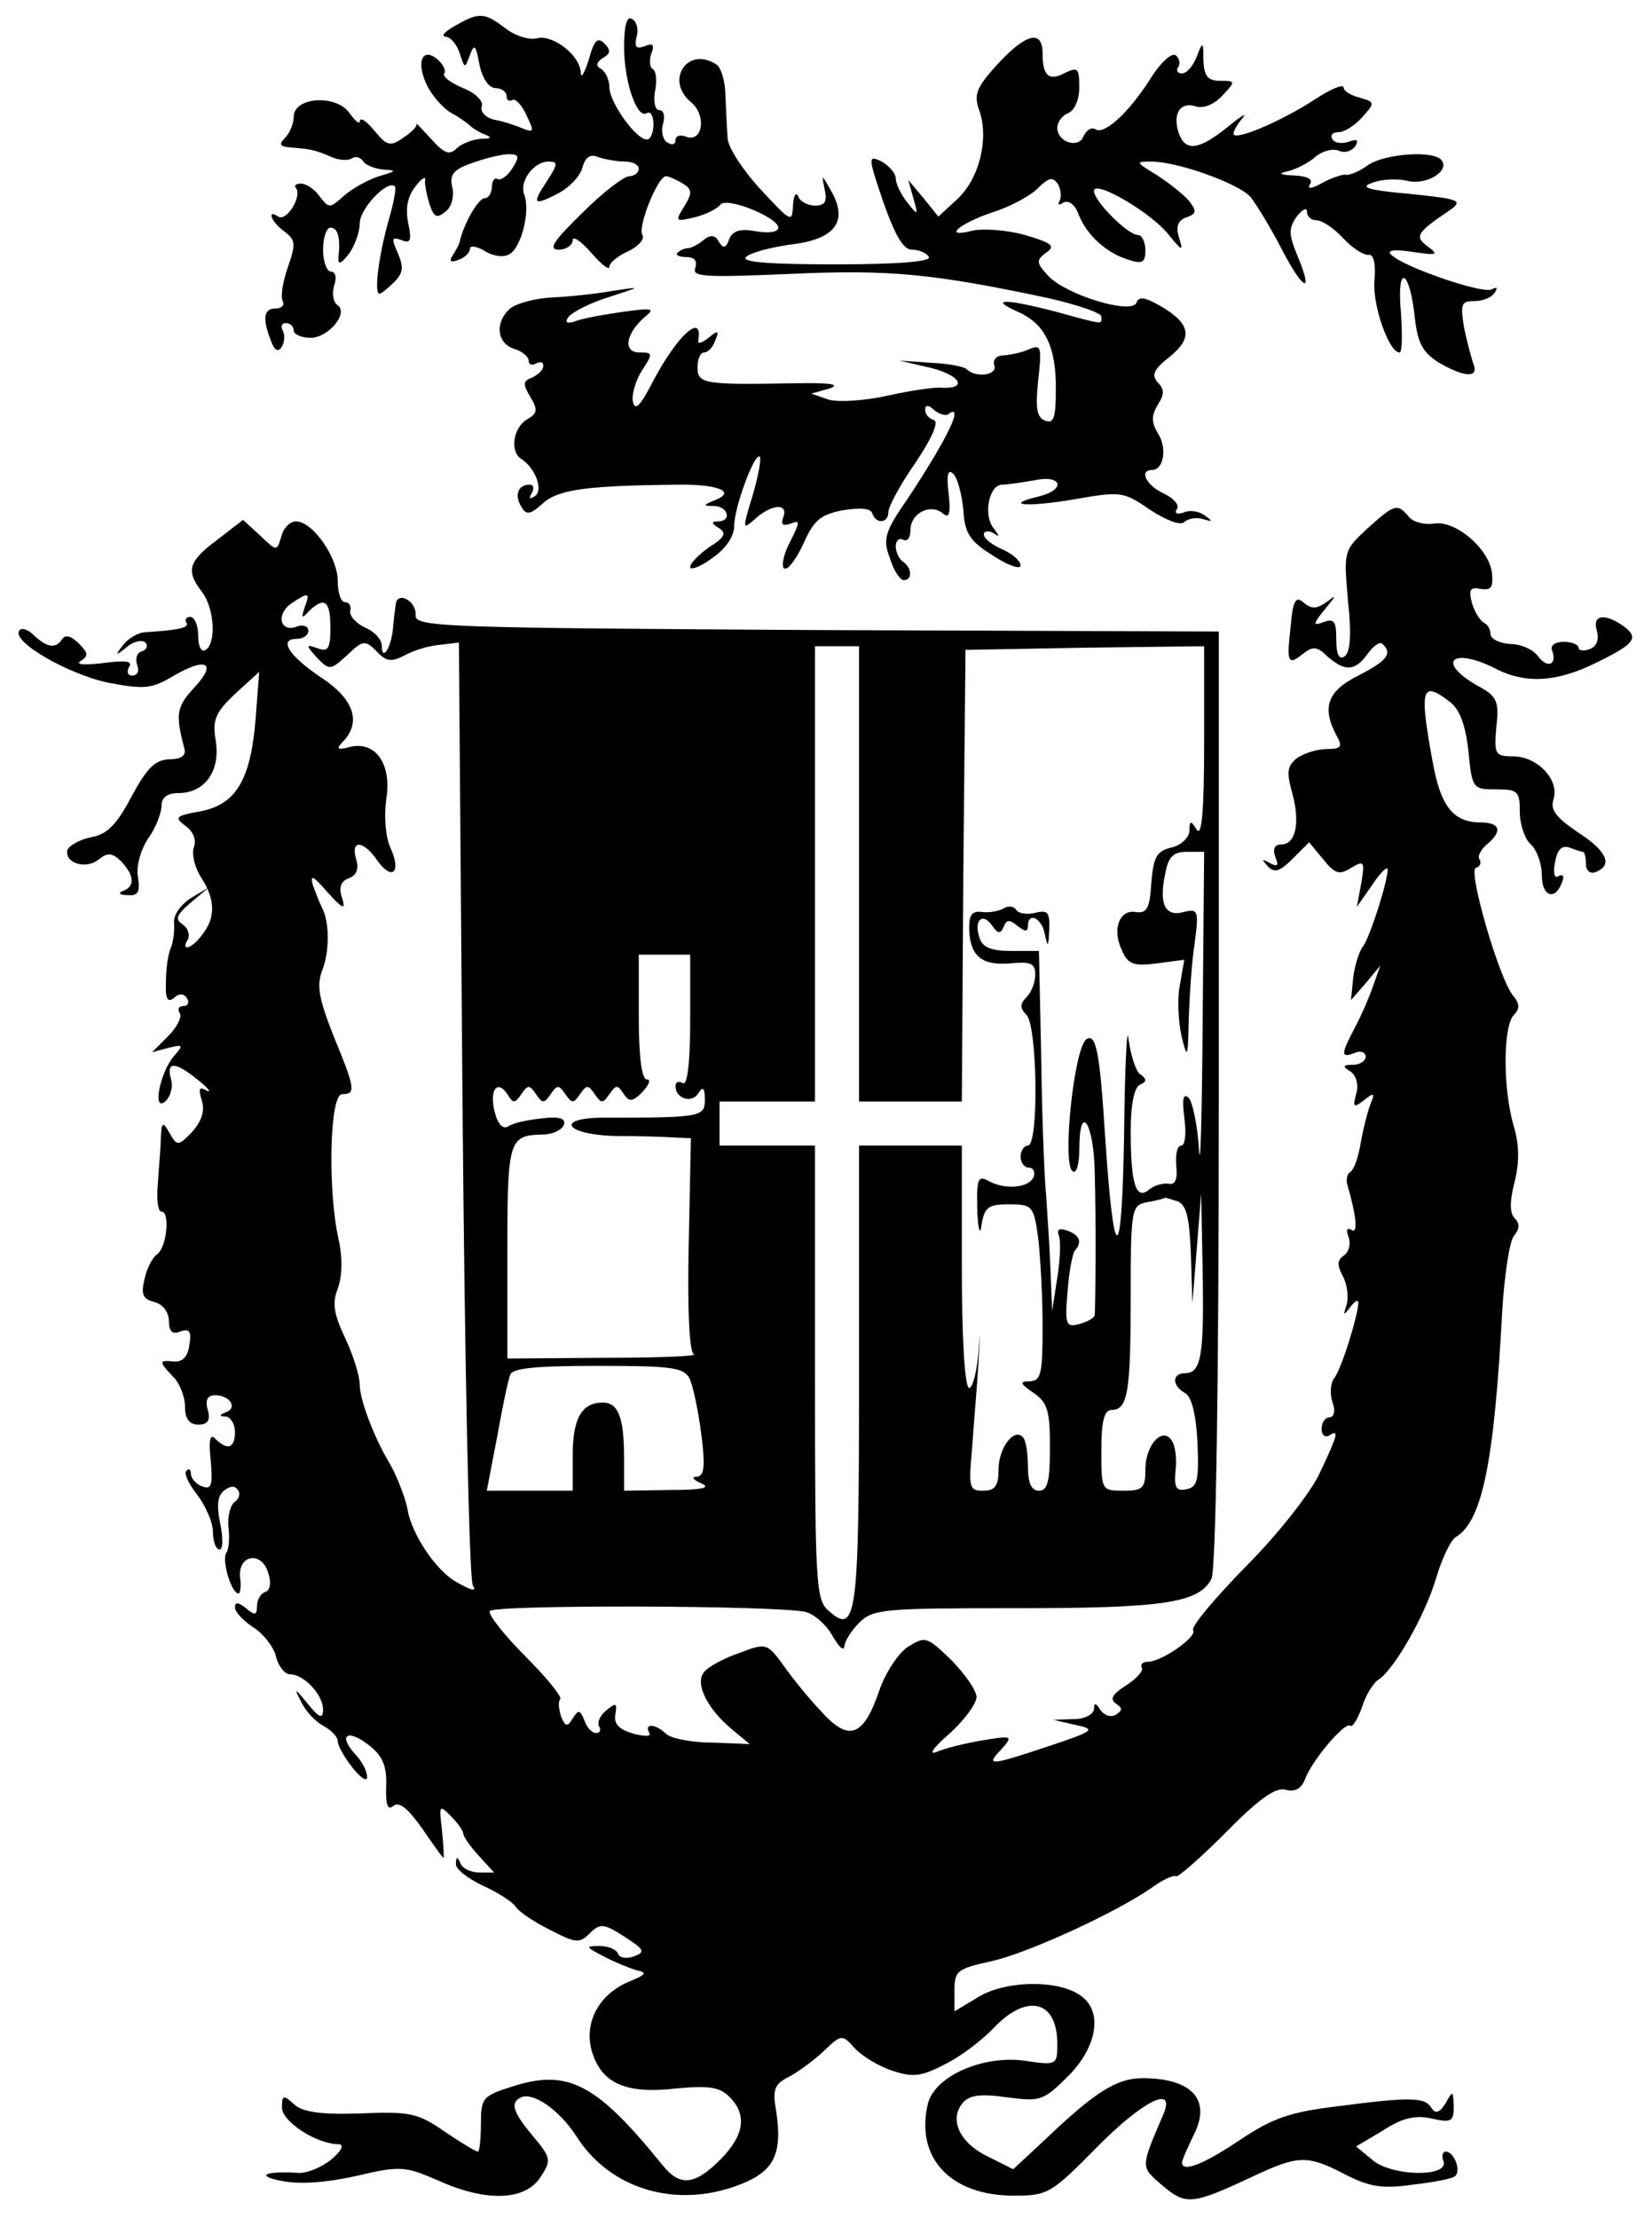 <?xml version="1.0" standalone="no"?>
<!DOCTYPE svg PUBLIC "-//W3C//DTD SVG 20010904//EN"
 "http://www.w3.org/TR/2001/REC-SVG-20010904/DTD/svg10.dtd">
<svg version="1.0" xmlns="http://www.w3.org/2000/svg"
 width="225pt" height="302pt" viewBox="0 0 225 302"
 preserveAspectRatio="xMidYMid meet">
<g transform="translate(0,302) scale(0.1,-0.1)"
fill="#000000" stroke="none">
<path d="M620 2985 c-14 -8 -20 -14 -13 -15 6 0 15 -10 19 -22 7 -22 7 -22 14
-3 6 16 8 14 13 -13 4 -19 13 -32 22 -32 8 0 15 -5 15 -11 0 -5 3 -8 8 -5 4 2
13 -7 19 -21 11 -22 10 -24 -5 -18 -9 4 -27 10 -39 12 -12 3 -19 11 -17 18 3
7 -8 18 -25 25 -17 7 -29 16 -26 20 3 4 -2 13 -9 19 -21 18 -30 -4 -14 -36 7
-14 22 -31 33 -37 11 -6 22 -14 25 -17 3 -3 12 -9 20 -12 11 -4 9 -6 -5 -6
-12 -1 -27 -7 -33 -13 -10 -10 -17 -7 -35 13 -12 13 -21 23 -20 20 2 -2 -6
-11 -17 -18 -18 -13 -23 -12 -40 9 -11 13 -19 19 -20 13 0 -5 -6 0 -14 11 -18
26 -76 22 -76 -5 0 -9 -5 -22 -12 -29 -9 -9 -7 -12 10 -13 25 -2 31 -3 54 -13
9 -4 21 -5 27 -2 5 4 12 2 16 -4 3 -5 16 -10 28 -11 18 -1 17 -2 -7 -9 -15 -5
-37 -17 -48 -27 -19 -17 -20 -17 -33 0 -6 9 -18 17 -25 17 -7 0 -10 -3 -7 -6
9 -10 -12 -46 -24 -39 -16 11 -10 -7 8 -20 16 -12 16 -17 5 -49 -7 -20 -10
-40 -7 -46 3 -5 -1 -10 -9 -10 -17 0 -19 -13 -7 -44 5 -14 10 -16 15 -8 4 7 4
17 1 22 -3 6 -1 10 4 10 6 0 11 -4 11 -10 0 -5 10 -10 23 -10 25 0 53 35 36
45 -5 4 -7 15 -4 26 4 11 2 19 -4 19 -6 0 -11 14 -11 30 0 17 5 30 10 30 10 0
14 -13 11 -40 -1 -11 3 -10 14 4 8 11 15 30 15 42 0 20 38 60 48 50 2 -2 -2
-24 -9 -47 -13 -47 -20 -99 -12 -99 2 0 11 7 20 16 12 12 13 20 5 39 -9 20 -9
23 5 18 12 -5 14 -1 9 23 -4 20 -1 36 9 49 8 11 15 16 14 10 -1 -5 2 -20 6
-33 6 -18 10 -20 22 -10 8 6 12 21 9 33 -4 17 1 24 27 33 19 7 41 12 50 12 14
0 15 -3 5 -19 -7 -11 -16 -17 -20 -15 -4 3 -8 -2 -8 -10 0 -9 -5 -16 -10 -16
-9 0 -30 -38 -34 -60 -1 -3 -5 -11 -9 -17 -6 -9 -3 -11 7 -7 9 3 16 10 16 15
0 5 8 4 19 -2 10 -7 25 -10 33 -6 17 6 31 59 22 82 -7 18 13 45 33 45 13 0 13
-3 -1 -25 -22 -33 -20 -36 13 -19 16 8 31 24 34 35 4 15 11 20 22 15 9 -3 25
-6 36 -6 10 0 19 -4 19 -10 0 -5 -6 -10 -13 -10 -7 0 -36 -22 -64 -50 -39 -38
-47 -50 -32 -50 10 0 19 6 19 13 0 6 11 -1 25 -17 14 -16 25 -25 25 -19 0 5
12 15 26 21 14 7 22 16 19 22 -7 11 21 80 32 80 4 0 15 -5 23 -10 13 -8 13
-13 2 -31 -13 -21 -12 -21 14 -15 16 4 31 12 35 17 7 12 79 -17 79 -31 0 -6
-13 -8 -30 -5 -22 4 -32 1 -37 -11 -4 -12 -8 -13 -14 -3 -5 9 -11 10 -21 2 -7
-6 -17 -11 -21 -11 -5 0 -11 -3 -14 -6 -4 -3 2 -6 11 -6 12 0 16 -5 13 -15 -5
-12 13 -13 129 -8 134 6 192 1 352 -33 39 -9 72 -20 72 -25 0 -11 6 -12 -60 6
-68 18 -95 19 -55 1 38 -16 54 -48 53 -108 0 -37 -3 -45 -14 -41 -12 4 -14 17
-10 55 5 45 4 49 -11 43 -10 -5 -26 -8 -36 -9 -10 0 -15 -6 -13 -13 6 -14 -25
-18 -37 -6 -4 4 -26 8 -50 9 l-42 3 43 -10 c40 -10 51 -29 14 -27 -9 1 -43 -4
-74 -11 -32 -7 -68 -9 -80 -5 l-23 8 25 7 c16 6 -1 8 -50 7 -121 -2 -130 -1
-130 22 0 11 4 20 9 20 5 0 12 7 15 16 6 14 4 15 -9 4 -9 -7 -15 -9 -14 -4 7
40 -29 7 -62 -56 -17 -33 -24 -40 -27 -27 -2 10 4 29 12 42 16 24 15 25 -3 25
-23 0 -19 26 8 49 14 11 9 12 -33 6 -27 -4 -55 -9 -64 -13 -10 -3 -13 -1 -8 6
4 6 28 19 54 27 46 15 47 15 7 9 -22 -4 -59 -8 -82 -9 -24 -1 -49 -8 -58 -15
-21 -18 -19 -47 5 -55 11 -3 20 -11 20 -16 0 -6 5 -7 10 -4 6 3 10 2 10 -3 0
-6 -7 -12 -15 -16 -13 -5 -13 -9 -3 -26 11 -18 10 -23 -4 -31 -19 -11 -24 -44
-8 -54 19 -12 31 -43 18 -51 -7 -4 -8 -3 -4 4 4 7 3 12 -3 12 -15 0 -21 -14
-11 -30 7 -12 12 -11 30 5 21 19 63 24 189 25 51 0 73 -10 45 -21 -17 -7 -17
-8 -1 -8 19 -1 24 -21 5 -21 -10 0 -9 -3 1 -9 11 -7 8 -13 -13 -26 -14 -10
-26 -22 -26 -27 0 -5 14 0 30 12 19 13 30 30 30 44 0 25 28 101 35 94 2 -2 -2
-26 -10 -53 -14 -46 -14 -47 3 -32 23 21 46 22 39 3 -4 -10 -1 -13 10 -9 13 5
13 3 -1 -25 -9 -17 -12 -33 -8 -36 5 -3 16 12 26 33 14 32 23 40 53 46 24 4
39 3 41 -4 5 -15 22 -14 22 2 0 7 16 37 37 67 22 33 32 55 25 58 -7 2 -12 8
-12 14 0 7 5 7 13 -1 8 -6 17 -8 20 -4 4 3 7 3 7 -1 0 -12 -26 -58 -63 -114
-32 -46 -35 -56 -25 -82 5 -17 14 -30 19 -30 12 0 11 17 -1 25 -5 3 -10 13
-10 21 0 8 5 12 10 9 6 -3 10 3 10 13 0 23 27 37 44 23 9 -8 11 0 8 27 -3 25
-1 34 6 27 6 -5 12 -28 14 -49 2 -33 9 -43 41 -63 20 -13 37 -19 37 -13 0 6
-11 16 -25 22 -14 6 -25 15 -25 20 0 5 6 6 13 2 9 -6 9 -5 0 7 -14 18 -6 59
12 59 7 0 27 3 44 6 38 8 43 -13 6 -22 -50 -12 -17 -15 48 -4 63 11 67 11 103
-14 23 -15 42 -22 47 -17 5 5 17 7 26 4 13 -4 13 -3 2 5 -8 6 -21 8 -29 4 -9
-3 -13 -1 -9 5 4 5 -5 15 -18 21 -24 11 -34 32 -16 32 16 0 21 30 8 50 -9 15
-9 24 0 39 9 14 9 21 0 30 -9 10 -6 18 16 35 32 26 29 45 -12 69 -21 12 -30
14 -33 5 -6 -17 -95 10 -120 36 -17 18 -17 22 -3 32 13 9 8 13 -29 24 -25 7
-57 9 -71 6 -42 -11 -20 9 27 25 23 7 51 22 62 33 14 14 20 16 27 5 4 -7 5
-17 2 -23 -3 -5 -1 -6 5 -2 7 4 16 -2 21 -16 11 -28 38 -53 69 -62 18 -6 22
-3 22 13 0 12 -5 21 -10 21 -14 0 -60 46 -60 60 0 16 79 -30 102 -60 18 -22
20 -23 14 -4 -5 15 -2 24 10 28 14 5 14 9 3 23 -8 9 -27 24 -44 35 -28 17 -29
18 -7 18 36 0 119 -30 135 -48 8 -10 27 -41 42 -70 30 -58 45 -65 22 -10 -12
29 -12 37 -1 53 8 10 14 13 14 7 0 -7 6 -12 13 -12 8 0 24 -11 37 -25 12 -13
28 -23 34 -22 7 1 10 -12 8 -35 -3 -34 20 -98 34 -98 4 0 4 25 2 55 -6 67 12
59 19 -8 4 -35 11 -47 33 -61 35 -20 54 -21 47 -2 -3 8 -9 31 -13 50 -5 32 -4
36 14 36 12 0 24 5 28 12 4 6 3 8 -4 4 -11 -7 -120 30 -137 47 -7 6 3 8 29 4
33 -5 36 -4 21 7 -19 14 -16 19 30 50 18 13 13 15 -55 22 -57 5 -69 9 -51 15
12 5 34 6 47 3 25 -7 58 12 48 27 -9 15 -78 10 -101 -6 -12 -9 -26 -14 -30
-13 -4 1 -19 -4 -32 -11 -14 -8 -21 -9 -17 -2 5 7 -3 11 -21 12 -21 1 -23 3
-8 6 11 3 27 11 36 19 9 8 23 12 32 9 8 -4 18 -1 23 6 5 9 2 10 -9 6 -9 -3
-19 -2 -22 3 -4 6 0 10 8 10 8 0 22 9 32 20 18 20 18 21 -3 27 -12 3 -22 9
-22 14 0 5 -17 -2 -37 -15 -47 -31 -113 -59 -113 -48 0 4 6 14 13 22 6 7 -3 2
-21 -13 -40 -32 -58 -34 -67 -7 -8 26 3 42 24 35 11 -3 25 3 36 15 18 19 18
20 -3 20 -17 0 -22 6 -23 28 0 26 -1 26 -9 5 -5 -13 -14 -23 -20 -23 -6 0 -9
4 -5 9 3 5 1 12 -4 16 -6 3 -21 -11 -34 -32 -30 -47 -63 -77 -75 -69 -6 3 -12
-1 -16 -9 -6 -18 -36 -9 -36 11 0 8 7 17 15 20 9 4 15 19 15 35 0 26 -2 28
-19 20 -22 -12 -31 -5 -31 26 0 33 -22 28 -61 -14 -30 -33 -33 -42 -25 -64 13
-38 0 -92 -30 -120 l-26 -24 -20 25 -21 25 7 -25 c7 -24 6 -24 -8 -6 -9 11
-16 26 -16 33 0 7 -9 17 -19 23 -19 9 -19 7 2 -55 16 -45 27 -65 39 -65 9 0
20 -4 23 -10 4 -6 -41 -10 -126 -10 -91 0 -130 3 -123 10 6 6 33 13 61 17 60
7 79 31 55 73 -13 23 -13 23 -9 3 4 -17 1 -23 -13 -23 -10 0 -21 6 -23 13 -3
6 -6 1 -7 -13 -1 -24 -3 -22 -44 22 -24 26 -45 58 -45 70 -1 13 -2 39 -3 58 0
19 -6 38 -12 42 -39 26 -71 -21 -35 -51 22 -18 16 -56 -7 -47 -8 3 -14 1 -14
-5 0 -6 -5 -7 -11 -3 -6 3 -9 15 -6 25 3 11 1 19 -5 19 -6 0 -8 11 -6 25 3 14
2 28 -3 31 -4 2 -5 12 -2 21 5 12 2 15 -9 10 -12 -4 -14 -1 -11 13 3 10 0 21
-6 24 -7 5 -11 -8 -11 -38 0 -48 18 -99 31 -90 5 3 9 -4 9 -15 0 -12 -4 -21
-9 -21 -15 0 -51 51 -51 71 0 10 -5 21 -11 25 -8 4 -7 9 2 15 11 6 11 11 2 20
-9 9 -14 4 -21 -22 -6 -19 -11 -27 -11 -18 -1 24 -38 52 -59 47 -11 -3 -30 3
-43 13 -29 22 -36 23 -69 4z"/>
<path d="M1862 2300 c-32 -30 -32 -30 -26 -99 5 -46 3 -70 -5 -75 -7 -5 -11 3
-11 23 0 25 -3 29 -17 24 -16 -6 -15 -3 2 18 15 18 16 20 3 10 -14 -10 -21
-11 -32 -2 -11 10 -15 4 -18 -31 -6 -51 -4 -55 17 -38 13 10 19 10 33 -4 24
-21 38 -20 55 4 8 11 17 17 20 13 14 -13 6 -23 -33 -43 -42 -21 -50 -43 -30
-81 9 -16 7 -19 -13 -19 -13 0 -31 -6 -40 -12 -14 -11 -15 -19 -7 -48 11 -40
5 -70 -15 -70 -9 0 -12 -6 -8 -17 5 -12 3 -14 -8 -8 -11 6 -11 5 -2 -5 9 -9
16 -7 34 11 l22 22 19 -23 c16 -20 22 -22 38 -12 18 11 19 9 14 -21 l-6 -32
21 30 c11 17 21 26 21 21 0 -17 -24 -91 -33 -104 -6 -7 -12 -27 -14 -44 l-3
-30 20 23 20 24 -10 -28 c-5 -15 -16 -40 -25 -57 -19 -36 -19 -41 0 -34 8 4
15 1 15 -5 0 -6 -8 -11 -17 -11 -14 0 -15 -2 -4 -9 8 -5 12 -18 8 -31 -5 -18
-3 -19 11 -8 14 11 15 10 8 -7 -4 -11 -10 -35 -13 -53 -3 -18 -9 -35 -14 -38
-4 -2 -6 -10 -4 -17 12 -41 15 -68 6 -62 -7 4 -8 0 -4 -10 3 -10 0 -20 -7 -25
-9 -6 -9 -13 -1 -28 6 -11 8 -29 5 -39 -5 -15 -4 -15 5 -3 6 8 11 11 11 6 0
-16 -23 -91 -33 -103 -5 -7 -6 -21 -2 -33 4 -11 2 -20 -4 -20 -6 0 -11 -7 -11
-16 0 -8 5 -12 10 -9 14 9 13 3 -13 -52 -13 -27 -57 -83 -100 -126 -42 -43
-75 -82 -72 -87 6 -9 -43 -43 -62 -43 -7 0 -10 -4 -8 -8 3 -4 -7 -15 -21 -24
-19 -12 -23 -19 -14 -25 9 -6 9 -9 0 -15 -7 -4 -16 -1 -21 6 -6 10 -9 11 -9 2
0 -7 -12 -14 -27 -14 l-28 -1 30 -7 c28 -6 26 -8 -37 -29 -81 -27 -86 -27 -64
-4 16 18 15 19 -26 12 -24 -4 -52 -11 -63 -16 -11 -4 -3 7 18 25 20 18 37 41
37 50 0 9 -16 32 -35 51 -33 32 -35 32 -59 17 -13 -9 -30 -35 -38 -58 -22 -65
-42 -72 -81 -28 -18 19 -41 48 -52 64 -20 27 -22 28 -58 14 -21 -7 -43 -19
-48 -26 -13 -15 4 -50 38 -78 l24 -20 -51 2 c-29 0 -57 6 -63 12 -13 13 -30
15 -23 2 4 -6 -5 -6 -21 -2 -20 6 -27 13 -25 26 3 16 1 17 -12 6 -9 -7 -13
-17 -10 -22 3 -5 1 -9 -4 -9 -6 0 -13 8 -16 17 -6 15 -8 15 -16 3 -7 -12 -10
-12 -16 3 -3 10 -4 20 -1 23 3 3 -18 29 -47 58 -29 29 -51 57 -49 62 3 9 388
8 430 -1 12 -3 29 -18 37 -33 9 -15 15 -21 16 -14 0 6 9 21 20 32 19 19 33 20
214 20 200 0 249 7 266 40 6 12 10 259 10 654 l0 636 -547 2 c-507 3 -548 4
-547 20 2 19 -25 34 -27 15 -1 -7 -3 -22 -4 -35 -3 -26 -15 -43 -15 -21 0 8
-10 19 -22 24 -13 6 -22 16 -21 23 2 7 -2 12 -7 12 -6 0 -10 13 -10 29 0 32
-34 81 -57 81 -8 0 -17 -9 -20 -21 -6 -20 -6 -20 -29 2 l-23 21 -35 -27 c-40
-30 -43 -42 -21 -71 17 -22 20 -70 5 -79 -6 -4 -10 5 -10 19 0 14 -5 26 -11
26 -5 0 -8 -4 -5 -8 4 -7 -11 -10 -56 -13 -9 0 -23 -8 -30 -17 -12 -15 -11
-16 5 -3 9 8 21 10 25 6 4 -4 2 -10 -5 -12 -7 -2 -9 -11 -6 -19 3 -8 0 -14 -7
-14 -6 0 -8 5 -4 12 5 8 -5 9 -36 5 -26 -3 -38 -2 -30 3 11 7 10 11 -3 24 -10
10 -18 12 -22 6 -9 -14 -21 -12 -39 5 -8 8 -17 11 -20 6 -10 -15 68 -60 123
-71 48 -9 58 -8 88 10 45 26 59 17 27 -17 -24 -26 -25 -36 -13 -82 3 -10 -4
-15 -21 -15 -19 -1 -30 -12 -51 -51 -20 -38 -33 -51 -54 -55 -16 -3 -30 -11
-33 -17 -5 -18 25 -28 43 -13 11 9 18 9 30 -3 18 -19 19 -34 3 -40 -8 -3 -5
-6 6 -6 14 -1 17 4 14 24 -3 14 3 36 13 52 11 15 19 36 19 46 0 11 8 17 23 17
36 0 57 30 51 70 -5 30 -1 39 26 65 l33 30 -5 -66 c-7 -82 -27 -115 -76 -124
-33 -6 -35 -8 -19 -20 10 -7 15 -19 11 -29 -3 -9 1 -27 10 -41 19 -29 20 -54
2 -77 -14 -20 -31 -25 -20 -7 3 6 0 15 -7 20 -11 7 -9 13 11 30 l25 21 -25
-15 c-14 -9 -24 -23 -23 -34 1 -10 -1 -25 -4 -33 -4 -8 -7 -29 -7 -47 -1 -23
2 -29 11 -22 7 7 14 6 18 -1 3 -5 1 -10 -5 -10 -6 0 -9 -4 -5 -10 3 -5 -4 -19
-16 -31 l-22 -22 22 6 c21 5 21 4 8 -11 -19 -22 -30 -77 -12 -62 7 6 11 20 8
30 -7 25 5 25 37 -1 14 -11 19 -18 11 -14 -10 6 -11 2 -6 -14 4 -14 0 -27 -13
-42 -19 -20 -21 -20 -31 -2 -9 16 -11 16 -12 -7 0 -14 -3 -42 -4 -62 -2 -21 0
-38 5 -38 12 0 7 -49 -6 -58 -6 -4 -14 -19 -17 -33 -5 -21 -3 -28 13 -32 12
-3 20 -14 20 -26 0 -14 5 -19 16 -14 12 4 15 0 12 -18 -2 -16 -9 -24 -21 -23
-21 2 -21 0 -1 -21 9 -9 16 -27 16 -41 0 -16 6 -24 18 -24 13 0 17 6 13 20 -4
14 0 20 10 20 20 0 31 -17 15 -23 -10 -4 -10 -6 0 -6 6 -1 12 -10 12 -21 0
-22 -10 -26 -27 -9 -7 7 -9 -2 -6 -30 3 -34 1 -40 -12 -35 -8 3 -15 11 -15 17
0 6 -3 8 -6 4 -4 -3 3 -18 15 -33 11 -15 21 -37 21 -50 0 -13 4 -24 9 -24 5 0
5 15 1 35 -5 24 -4 38 5 45 9 7 15 7 19 1 4 -5 1 -13 -4 -16 -6 -4 -10 -19 -9
-33 2 -15 1 -32 -3 -37 -6 -10 7 -55 17 -55 2 0 4 10 2 22 -3 31 29 36 38 7 5
-14 3 -25 -4 -27 -6 -2 -11 -11 -11 -19 0 -13 -3 -13 -15 -3 -10 8 -15 9 -15
1 0 -6 11 -18 25 -27 14 -9 28 -27 31 -40 3 -13 12 -24 19 -24 19 0 45 -28 45
-48 0 -13 -5 -12 -21 8 -18 22 -19 22 -9 3 6 -13 19 -27 30 -33 11 -6 20 -15
20 -21 0 -6 9 -22 20 -36 11 -14 20 -20 20 -13 0 8 -7 22 -17 32 -23 26 -9 34
20 11 18 -14 24 -28 23 -55 -1 -26 2 -34 10 -27 8 6 20 -4 39 -31 15 -22 28
-40 29 -40 1 0 0 17 -2 37 -4 35 -4 36 12 20 9 -9 17 -20 17 -24 0 -4 10 -18
21 -30 l21 -23 -20 0 c-12 0 -24 6 -26 13 -4 9 -6 9 -6 -1 -1 -7 16 -20 37
-30 20 -9 40 -22 44 -28 4 -7 25 -21 47 -32 35 -18 40 -19 54 -5 14 14 19 14
47 -4 28 -18 29 -21 14 -27 -11 -4 -20 -2 -22 3 -2 6 -13 11 -25 11 -20 0 -20
-1 5 -14 15 -8 35 -16 45 -19 15 -3 13 -6 -9 -15 -42 -17 -63 -56 -52 -95 13
-44 46 -59 115 -51 44 4 59 2 72 -11 25 -24 21 -53 -12 -86 -35 -35 -55 -37
-79 -7 -89 110 -128 131 -203 107 -42 -13 -44 -16 -44 -52 0 -20 -2 -37 -4
-37 -3 0 -23 12 -45 27 -36 25 -47 28 -114 25 -55 -2 -80 2 -91 12 -15 14 -17
13 -17 -4 0 -19 47 -50 78 -50 7 -1 3 -9 -11 -21 -14 -11 -34 -19 -45 -18 -45
3 -59 -4 -22 -11 25 -5 62 -2 102 7 59 14 66 13 110 -6 66 -30 119 -28 140 4
15 23 15 26 -10 56 -27 32 -31 45 -18 52 16 10 53 -15 77 -52 46 -73 138 -100
225 -65 45 18 56 42 47 100 -5 28 -2 36 16 45 12 6 34 22 48 35 25 24 26 24
43 5 10 -11 33 -25 52 -31 27 -9 39 -8 71 9 21 10 51 33 67 50 45 47 86 37 86
-22 0 -29 0 -30 -46 -23 -56 7 -120 -21 -130 -58 -18 -74 30 -126 117 -126 46
0 51 3 112 65 62 63 108 87 92 47 -32 -75 -32 -72 -2 -98 32 -27 40 -27 123
12 62 29 74 30 126 3 33 -17 51 -20 92 -14 27 3 53 8 57 11 10 6 0 34 -12 34
-4 0 -6 -6 -3 -13 8 -22 -69 -21 -96 1 l-23 19 37 22 c26 17 44 21 66 16 27
-6 30 -4 30 17 -1 21 -1 22 -11 4 -8 -13 -14 -15 -19 -7 -9 15 -26 16 -126 3
-67 -8 -90 -16 -135 -46 -49 -33 -79 -45 -79 -31 0 4 7 19 15 36 26 49 -1 79
-69 79 -35 0 -65 -19 -133 -84 l-43 -40 -34 17 c-38 18 -54 50 -35 73 9 11 24
13 60 8 46 -6 50 -5 84 29 38 38 47 85 20 107 -28 24 -101 24 -140 2 l-35 -21
0 29 c0 26 4 29 49 39 48 10 173 67 222 102 14 10 28 16 31 14 2 -2 32 24 67
59 45 46 68 62 81 59 13 -4 22 1 27 13 9 26 55 80 62 74 3 -3 10 9 16 25 5 17
16 34 23 38 21 14 63 87 78 138 8 27 20 52 27 56 36 22 52 102 63 307 3 50 10
96 16 103 8 10 8 17 1 24 -7 7 -7 23 0 50 7 29 6 52 -2 78 -14 50 -14 134 1
149 8 8 8 15 -1 26 -19 22 -62 171 -51 174 6 2 8 7 5 12 -3 4 2 13 10 20 22
18 18 30 -8 30 -38 0 -55 22 -66 84 -18 99 -15 110 24 80 13 -10 21 -31 25
-67 5 -51 6 -52 38 -52 29 0 32 -2 32 -31 0 -17 7 -37 15 -44 8 -7 15 -26 15
-42 0 -30 19 -35 28 -8 3 7 0 10 -5 7 -6 -4 -8 4 -5 19 3 17 9 23 19 20 8 -3
17 -6 19 -6 2 0 4 -7 4 -16 0 -9 5 -14 12 -12 25 9 18 28 -22 54 -31 21 -39
31 -34 46 8 26 -22 58 -55 58 -25 0 -26 3 -23 40 4 36 1 42 -27 57 -55 32 -33
52 25 23 42 -22 85 -19 139 8 51 25 57 33 38 48 -27 20 -45 17 -38 -5 3 -12 0
-21 -10 -25 -8 -3 -15 -2 -15 2 0 4 -9 8 -20 8 -12 0 -19 -5 -16 -12 7 -19 -6
-25 -19 -8 -6 9 -23 17 -38 17 -15 1 -27 7 -27 14 0 6 -4 13 -9 15 -4 2 -12
13 -16 26 -5 19 -3 23 12 20 14 -2 17 2 15 22 -4 33 -50 72 -79 67 -13 -2 -28
2 -34 9 -16 19 -19 18 -57 -16z m-1447 -107 c-5 -15 -4 -16 6 -5 21 20 29 14
29 -23 0 -28 -3 -33 -17 -28 -17 6 -17 5 -1 -13 17 -17 18 -17 41 4 21 20 24
21 40 5 13 -14 20 -15 39 -5 13 7 34 13 48 14 l25 3 5 -635 c3 -349 9 -641 14
-649 6 -9 -2 -7 -23 5 -28 16 -61 66 -66 99 -3 16 -16 49 -26 65 -20 34 -39
84 -39 104 0 12 -9 41 -20 64 -15 32 -18 47 -10 67 6 17 7 41 1 68 -15 68 -12
197 5 197 19 0 18 7 -12 80 -20 51 -23 68 -15 89 10 25 10 67 -1 86 -3 6 -8
19 -12 30 -4 15 1 12 20 -10 21 -23 25 -25 20 -8 -5 14 -2 23 9 27 11 4 14 13
10 26 -8 27 10 26 29 -2 20 -28 33 -16 18 17 -7 15 -9 43 -6 66 8 48 -14 80
-49 72 -18 -5 -20 -3 -9 8 24 26 14 57 -30 86 -45 30 -59 53 -34 53 9 0 16 5
16 11 0 6 -7 9 -15 6 -22 -9 -30 14 -10 30 25 17 28 17 20 -4z m755 -363 l0
-310 70 0 70 0 2 308 3 307 163 3 162 2 0 -132 c0 -90 -3 -128 -10 -118 -8 13
-10 13 -10 -1 0 -9 -11 -20 -24 -23 -21 -5 -25 -13 -28 -49 -2 -34 -6 -41 -21
-39 -22 4 -33 -23 -19 -52 8 -19 16 -22 47 -18 l38 5 -6 -34 c-4 -19 -2 -50 2
-69 8 -33 9 -32 10 21 1 31 4 78 8 104 6 45 5 48 -15 43 -25 -7 -34 11 -25 52
4 23 11 30 29 30 l24 0 -2 -232 c-1 -128 -3 -206 -5 -173 -2 33 -9 65 -14 70
-8 7 -9 -2 -6 -27 3 -21 1 -38 -4 -38 -6 0 -8 -12 -7 -27 2 -19 -1 -27 -11
-25 -7 1 -19 -2 -26 -8 -18 -15 -25 8 -25 80 0 37 5 60 13 63 9 4 9 8 0 14 -6
4 -13 26 -16 48 -2 22 -5 -36 -6 -130 -3 -183 -14 -183 -26 0 -7 110 -12 138
-25 130 -17 -10 -34 -171 -19 -180 5 -4 9 10 9 29 0 67 20 37 21 -31 2 -68 1
-182 0 -194 -1 -4 -10 -9 -21 -12 -18 -5 -20 -1 -16 44 2 28 7 53 10 56 10 11
7 21 -10 27 -11 4 -15 2 -12 -6 3 -7 2 -33 -2 -58 l-7 -45 -2 50 c-1 28 -4 75
-6 105 -3 30 -6 118 -7 195 l-3 140 -38 0 c-27 0 -39 5 -43 18 -8 24 4 35 17
17 8 -12 12 -12 16 -2 4 10 8 10 19 1 10 -8 14 -8 14 0 0 20 19 11 23 -11 4
-19 5 -18 6 6 1 24 -2 27 -19 23 -11 -3 -23 -1 -26 4 -3 5 -11 6 -17 2 -7 -4
-20 -6 -29 -5 -13 2 -18 -3 -18 -20 0 -39 16 -53 55 -50 29 3 35 0 35 -15 0
-11 -5 -24 -12 -31 -9 -9 -9 -15 0 -24 15 -15 17 -178 2 -178 -5 0 -10 -7 -10
-15 0 -8 5 -15 11 -15 6 0 9 -5 7 -12 -5 -15 -37 -19 -60 -7 -16 9 -18 5 -17
-38 1 -29 4 -37 6 -20 4 23 9 27 37 27 32 0 34 -2 40 -46 3 -26 6 -80 6 -120
0 -64 -2 -74 -17 -75 -15 0 -14 -3 5 -16 19 -13 22 -25 22 -74 0 -46 -3 -59
-15 -59 -10 0 -15 10 -15 33 0 19 -3 37 -7 40 -12 13 -33 -15 -33 -44 0 -23
-5 -29 -21 -29 -19 0 -20 4 -15 58 2 31 7 86 9 122 2 36 2 41 0 13 -2 -29 -8
-53 -13 -53 -6 0 -10 67 -10 165 l0 165 -70 0 -70 0 0 -313 c0 -330 -3 -355
-42 -320 -17 15 -18 39 -18 325 l0 308 -65 0 -65 0 0 30 0 30 65 0 65 0 0 310
0 310 30 0 30 0 0 -310z m-230 -201 c0 -57 -4 -88 -10 -84 -5 3 -10 2 -10 -4
0 -17 22 -24 31 -10 6 10 9 8 9 -8 0 -24 -4 -25 -137 -25 -68 0 -54 -23 15
-25 31 0 67 -1 80 -2 l23 -1 -3 -145 c-2 -90 1 -147 7 -149 6 -3 -49 -5 -122
-5 l-132 -1 0 145 c0 153 2 159 48 160 13 0 26 6 29 13 3 9 -6 12 -30 9 -19
-2 -39 -6 -46 -11 -7 -4 -14 3 -18 19 -8 30 3 46 17 25 8 -13 10 -13 19 0 9
13 11 13 20 0 9 -13 11 -13 20 0 9 13 11 13 20 0 9 -13 11 -13 20 0 9 13 11
13 20 0 9 -13 11 -13 20 0 9 13 11 13 19 1 8 -12 12 -12 26 2 9 10 12 17 6 17
-7 0 -11 31 -11 85 l0 85 35 0 35 0 0 -91z m664 -245 c12 -5 16 -22 18 -73 l2
-66 6 75 6 75 2 -107 c2 -114 -2 -138 -24 -138 -18 0 -18 -17 0 -27 9 -5 15
-29 17 -68 2 -51 0 -60 -15 -63 -14 -3 -17 2 -15 25 2 15 0 34 -5 41 -12 20
-36 -5 -36 -39 0 -26 -4 -29 -30 -29 -30 0 -30 1 -30 55 0 40 4 55 14 55 22 0
26 24 26 155 0 120 1 124 23 128 12 2 23 5 24 6 1 0 8 -2 17 -5z m-665 -241
c5 -10 12 -44 16 -75 6 -46 4 -58 -6 -59 -8 0 -5 -4 6 -9 14 -6 2 -9 -42 -9
l-63 -1 0 44 c0 56 -8 76 -29 76 -29 0 -41 -22 -41 -72 l0 -48 -58 0 -59 0 14
73 c7 39 15 78 18 85 3 9 36 12 119 12 100 0 117 -2 125 -17z"/>
</g>
</svg>
